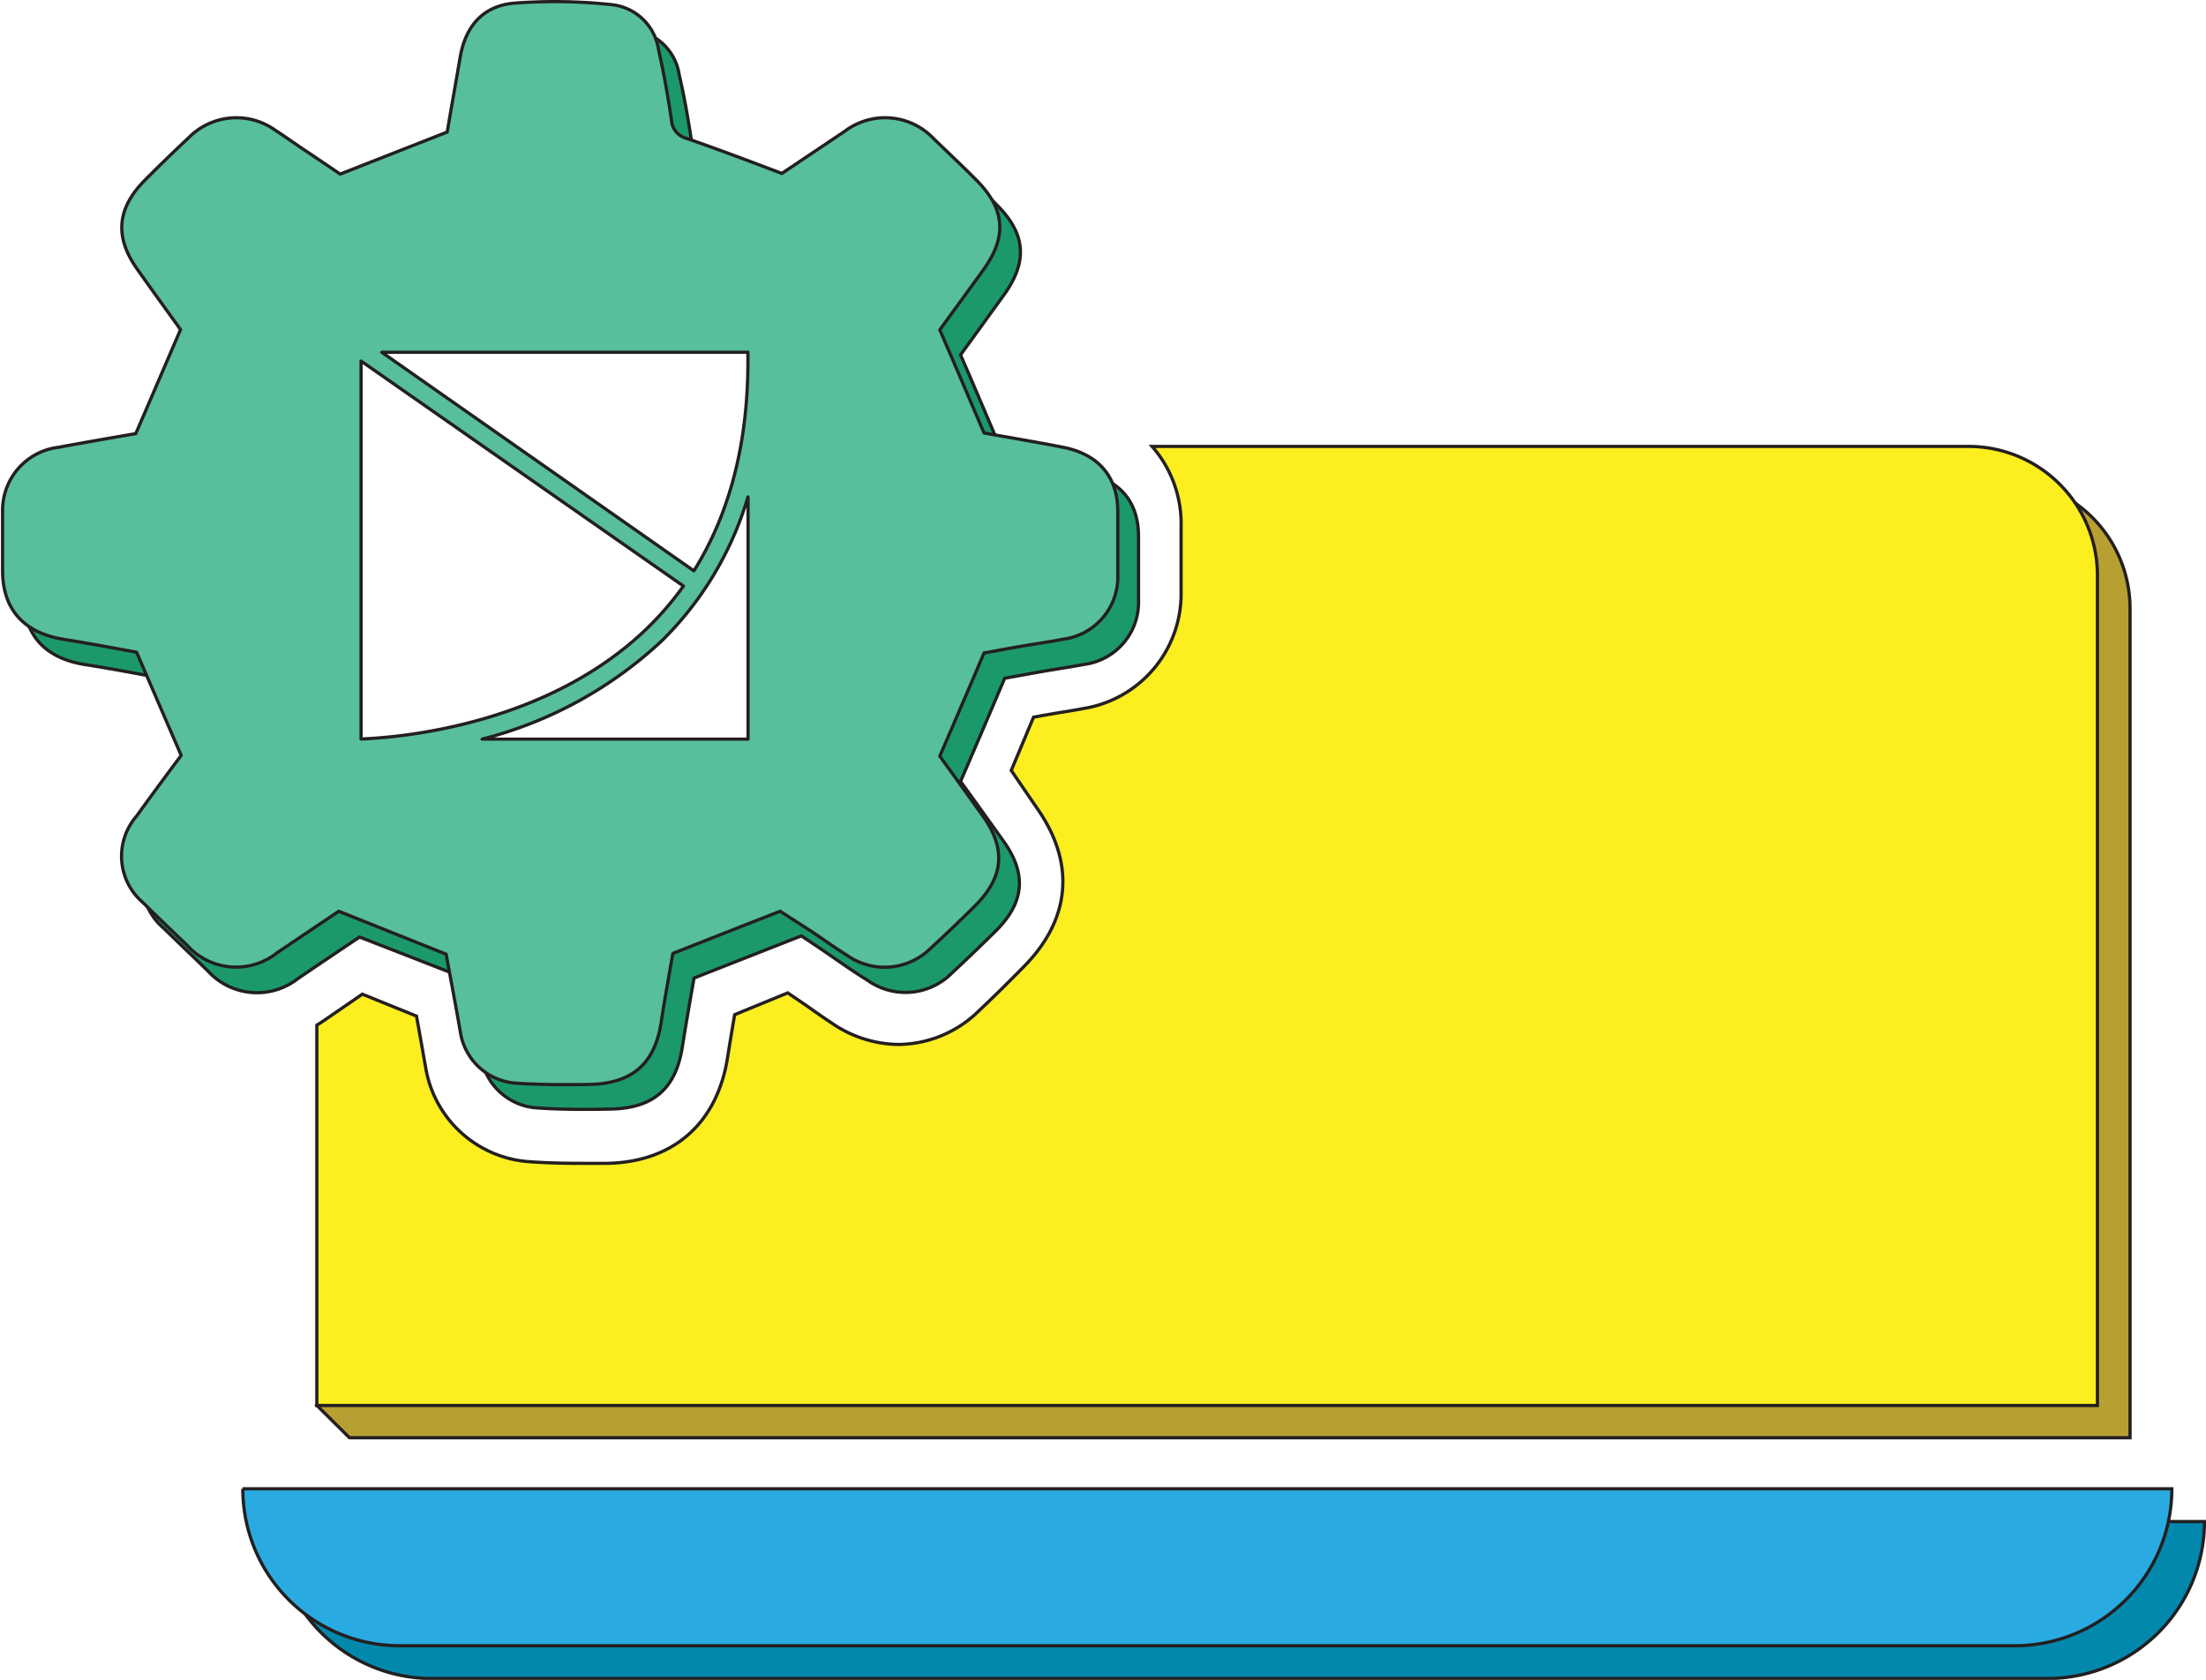 <svg xmlns="http://www.w3.org/2000/svg" viewBox="0 0 171.07 130.28"><defs><style>.cls-1{fill:#b89f31;}.cls-1,.cls-2,.cls-3,.cls-4,.cls-5,.cls-6{stroke:#231f20;stroke-width:0.25px;}.cls-1,.cls-2,.cls-3,.cls-5,.cls-6{stroke-miterlimit:10;}.cls-2{fill:#0288ad;}.cls-3{fill:#1c996a;}.cls-4{fill:#57bf9b;stroke-linecap:round;stroke-linejoin:round;}.cls-5{fill:#fcee1f;}.cls-6{fill:#29abe2;}</style></defs><title>techdev</title><g id="Layer_2" data-name="Layer 2"><g id="Layer_1-2" data-name="Layer 1"><path class="cls-1" d="M165.18,47.15V111.5H27.1L24.58,109l2.52-1.3V82c.18-.1.35-.22.53-.34l3-2.07.6,6c.24,1.33,1.39,1.6,1.62,3,.7,4,6.67,3.8,10.66,4.08,1.25.09,2.56.13,4.12.13l1.89,0c5.22-.08,8.65-3.13,9.42-8.33.16-1.07.34-2.14.52-3.19l4.19-1.7,1.47,1c.63.46,1.26.9,1.91,1.33a9.34,9.34,0,0,0,5.17,1.61,9,9,0,0,0,6.27-2.6c1.14-1.09,2.28-2.22,3.51-3.46,3.6-3.66,4-8,1-12.26-.68-1-1.37-2-2-2.92l1.74-4.14.75-.14,1.29-.22c.64-.1,1.29-.21,1.93-.33a9,9,0,0,0,7.47-9v-5a9.09,9.09,0,0,0-2.25-6.25h63.32A10,10,0,0,1,165.18,47.15Z"/><path class="cls-2" d="M21.33,118H170.95a0,0,0,0,1,0,0v0a12.17,12.17,0,0,1-12.17,12.17H33.5A12.17,12.17,0,0,1,21.33,118v0A0,0,0,0,1,21.33,118Z"/><path class="cls-3" d="M84,36.63c-2.07-.42-4.15-.76-6.09-1.11-1.15-2.7-2.24-5.28-3.42-8l3.4-4.7c1.82-2.56,1.65-4.69-.57-6.91-1.07-1.09-2.2-2.15-3.31-3.22a5.19,5.19,0,0,0-6.93-.56l-4.85,3.26c-2.63-1-5-1.89-7.39-2.73a1.56,1.56,0,0,1-1.17-1.42c-.27-1.82-.58-3.64-1-5.45a4.11,4.11,0,0,0-3.62-3.47,41,41,0,0,0-7.51-.12C39.1,2.38,37.72,4,37.3,6.41c-.34,2-.7,4-1,5.78L28,15.44l-2.43-1.63c-.89-.6-1.77-1.23-2.66-1.81a5.19,5.19,0,0,0-6.64.61c-1.14,1.08-2.28,2.17-3.4,3.29-2.19,2.19-2.38,4.42-.61,6.91l3.36,4.7c-1.18,2.77-2.32,5.39-3.47,8.06-2,.35-4,.69-6,1.06a4.9,4.9,0,0,0-4.33,5c0,1.52,0,3,0,4.55,0,3,1.61,4.84,4.72,5.35,2,.31,3.91.68,5.66,1,1.19,2.75,2.3,5.33,3.46,8-1.09,1.49-2.28,3.08-3.45,4.7A4.74,4.74,0,0,0,12.71,72c1.13,1.11,2.27,2.19,3.41,3.3a5.15,5.15,0,0,0,7,.58c1.65-1.12,3.32-2.25,4.77-3.21l8.31,3.24c.36,2,.75,4,1.12,6.11a4.69,4.69,0,0,0,4.32,3.9c1.9.13,3.8.13,5.71.09,3.33-.06,5.06-1.6,5.56-4.8.29-1.83.61-3.64.91-5.36l8.32-3.27c.76.5,1.61,1.07,2.46,1.66s1.75,1.21,2.67,1.78a5.07,5.07,0,0,0,6.52-.53c1.15-1.07,2.29-2.17,3.41-3.27,2.26-2.24,2.44-4.45.61-7-1.13-1.58-2.27-3.17-3.32-4.62,1.18-2.73,2.28-5.31,3.42-8l2.94-.53c1.06-.18,2.13-.34,3.2-.54a4.86,4.86,0,0,0,4.24-5c0-1.64,0-3.27,0-4.92C88.29,38.91,86.84,37.17,84,36.63ZM46.11,71A27.53,27.53,0,1,1,73.63,43.43,27.54,27.54,0,0,1,46.11,71Z"/><path class="cls-4" d="M82.4,34.68c-2.07-.41-4.15-.75-6.09-1.1-1.15-2.69-2.25-5.28-3.43-8,1.07-1.48,2.25-3.08,3.41-4.7,1.82-2.55,1.65-4.68-.57-6.91-1.08-1.09-2.2-2.14-3.31-3.21a5.19,5.19,0,0,0-6.93-.56l-4.85,3.25c-2.63-1-5-1.89-7.39-2.72a1.55,1.55,0,0,1-1.17-1.43c-.27-1.82-.59-3.64-1-5.44A4.11,4.11,0,0,0,47.43.36a41.77,41.77,0,0,0-7.5-.12C37.48.43,36.1,2,35.68,4.46c-.34,2-.7,4-1,5.78l-8.3,3.26-2.43-1.64c-.9-.59-1.77-1.22-2.66-1.8a5.19,5.19,0,0,0-6.64.6c-1.15,1.08-2.29,2.18-3.4,3.3-2.19,2.19-2.38,4.42-.61,6.91,1.15,1.63,2.32,3.24,3.36,4.69l-3.47,8.07c-2,.34-4,.69-6,1.06a4.92,4.92,0,0,0-4.33,5c0,1.52,0,3,0,4.55,0,3,1.63,4.84,4.73,5.34,2,.32,3.9.68,5.66,1,1.19,2.74,2.3,5.33,3.46,8-1.1,1.48-2.29,3.08-3.45,4.7A4.73,4.73,0,0,0,11.09,70c1.12,1.11,2.26,2.2,3.41,3.3a5.11,5.11,0,0,0,7,.58l4.77-3.21L34.6,74c.36,2,.75,4,1.11,6.1A4.69,4.69,0,0,0,40,84c1.89.13,3.8.13,5.7.1,3.33-.06,5.08-1.61,5.57-4.81.28-1.82.61-3.64.91-5.35,2.81-1.11,5.52-2.18,8.32-3.27L63,72.28c.88.6,1.76,1.22,2.66,1.79a5.07,5.07,0,0,0,6.52-.54c1.16-1.06,2.3-2.16,3.42-3.27,2.25-2.23,2.44-4.44.6-7-1.13-1.58-2.27-3.17-3.32-4.62,1.18-2.73,2.29-5.32,3.43-8,.91-.16,1.92-.36,2.93-.53s2.14-.33,3.21-.54a4.86,4.86,0,0,0,4.23-5c0-1.64,0-3.28,0-4.93C86.67,37,85.22,35.22,82.4,34.68ZM50.33,48.58C42.53,56.26,31,57.19,28,57.31V28L53,45.45A24,24,0,0,1,50.33,48.58Zm7.68-10V57.32H37.39a31.93,31.93,0,0,0,14-7.69A26,26,0,0,0,58,38.54ZM58,28c0,6.4-1.42,11.84-4.19,16.27L29.61,27.32H58Z"/><path class="cls-5" d="M162.65,44.63V109H24.57V79.5c.18-.1.35-.22.53-.34l3-2.06,4.2,1.7c.24,1.34.48,2.69.71,4a8.76,8.76,0,0,0,8,7.29c1.25.09,2.56.13,4.12.13l1.9,0c5.21-.08,8.64-3.13,9.41-8.33.17-1.07.35-2.15.53-3.2L61.09,77l1.47,1c.63.45,1.26.89,1.91,1.32A9.3,9.3,0,0,0,69.64,81a9,9,0,0,0,6.27-2.61c1.15-1.08,2.29-2.21,3.51-3.45,3.6-3.66,4-8,1-12.26l-2-2.93,1.73-4.13.75-.14,1.29-.22c.64-.1,1.29-.21,1.93-.33a9,9,0,0,0,7.47-9V40.87a9.09,9.09,0,0,0-2.25-6.25h63.32A10,10,0,0,1,162.65,44.63Z"/><path class="cls-6" d="M18.81,115.46H168.42a0,0,0,0,1,0,0v0a12.17,12.17,0,0,1-12.17,12.17H31a12.17,12.17,0,0,1-12.17-12.17v0a0,0,0,0,1,0,0Z"/></g></g></svg>